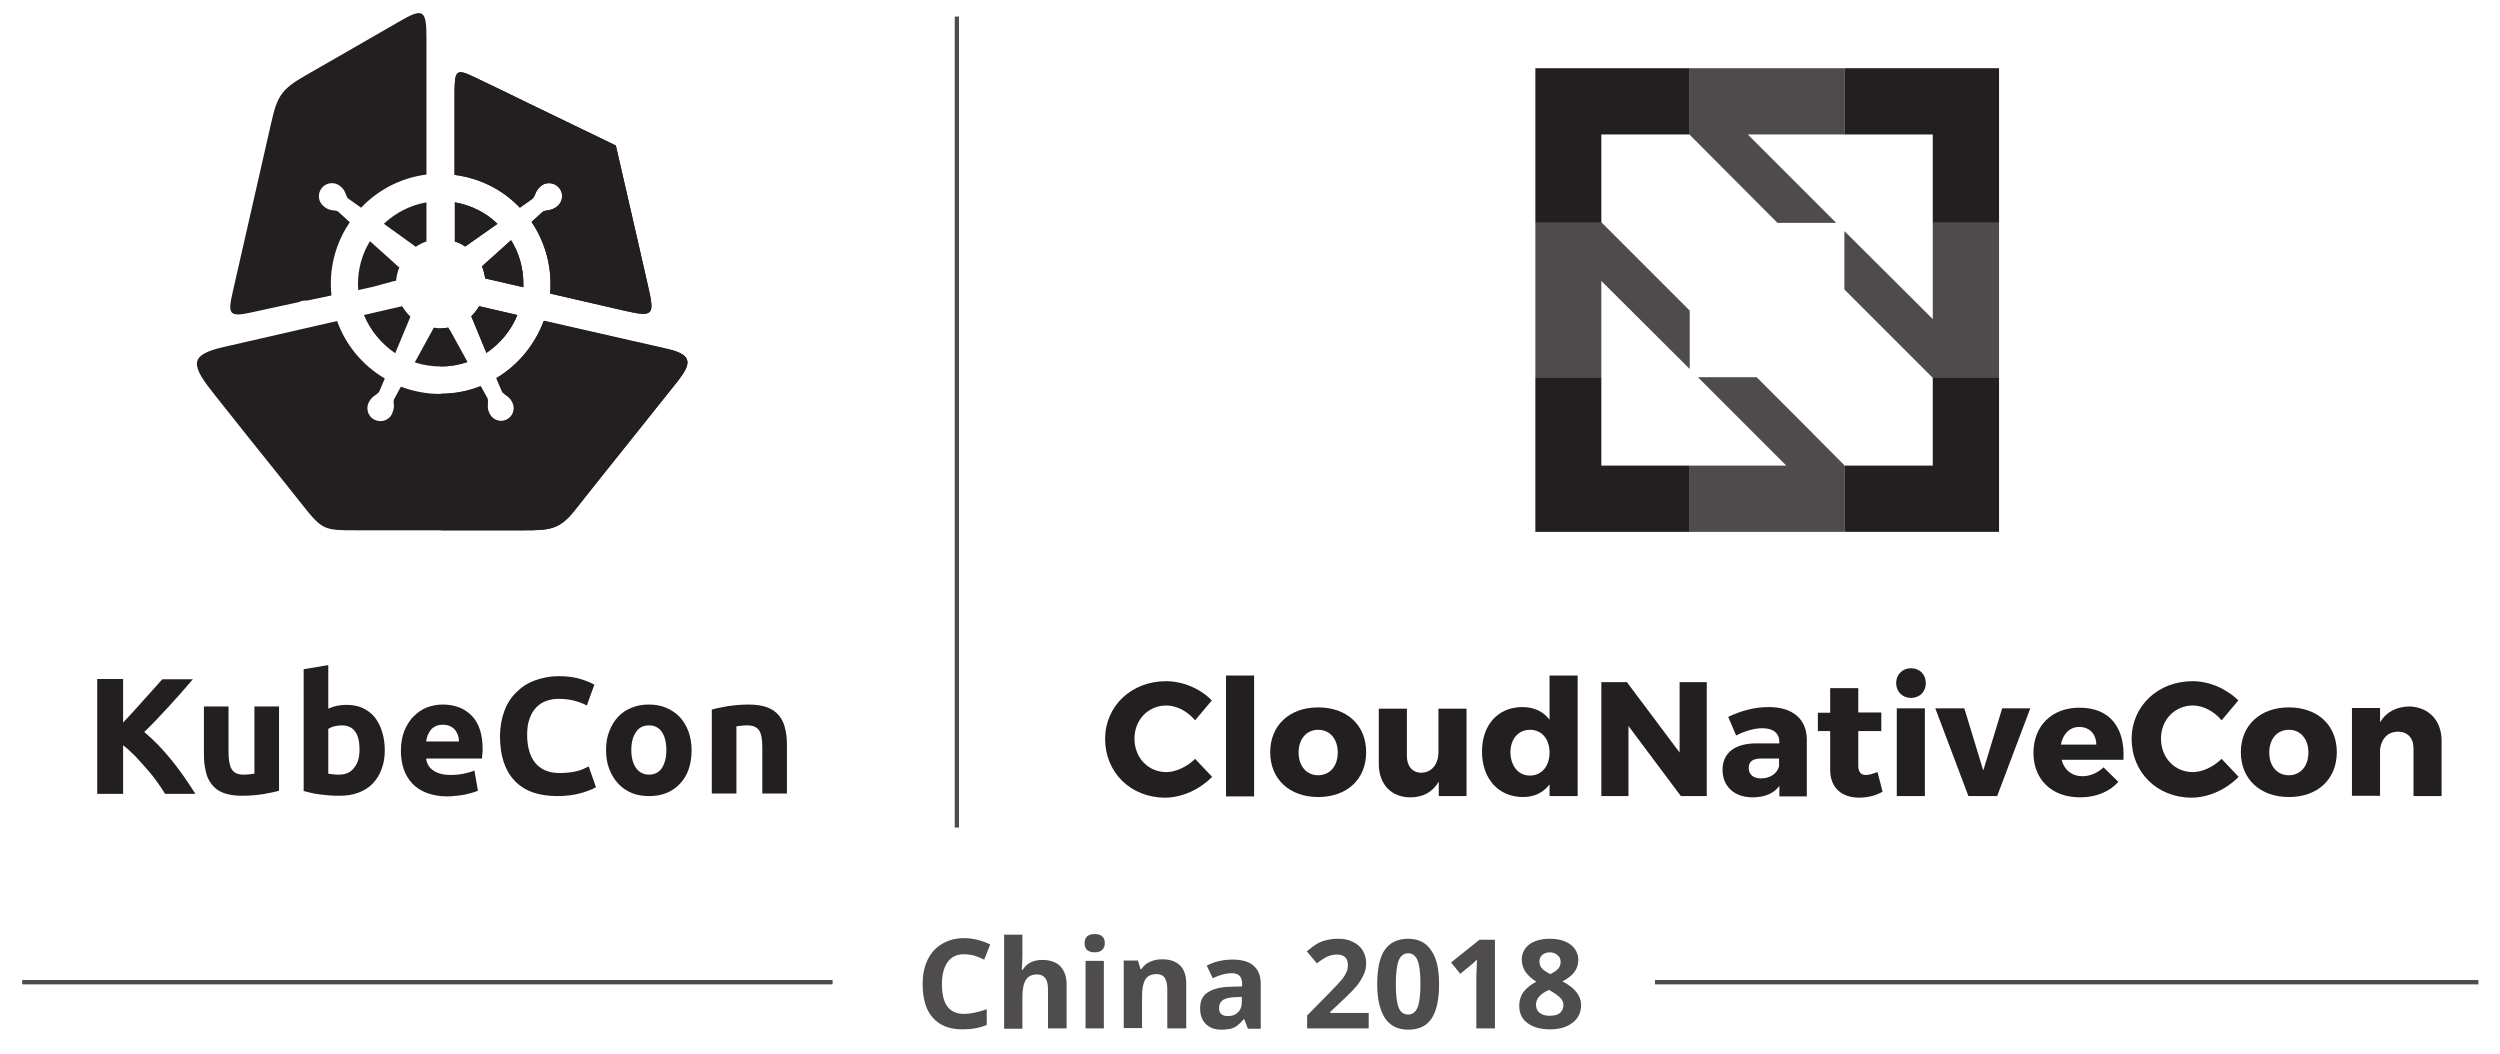 <?xml version="1.0" encoding="utf-8"?>
<!-- Generator: Adobe Illustrator 21.1.0, SVG Export Plug-In . SVG Version: 6.00 Build 0)  -->
<svg version="1.1" id="Layer_1" xmlns="http://www.w3.org/2000/svg" xmlns:xlink="http://www.w3.org/1999/xlink" x="0px" y="0px"
	 viewBox="0 0 792 334" style="enable-background:new 0 0 792 334;" xml:space="preserve">
<style type="text/css">
	.st0{opacity:0.8;}
	.st1{clip-path:url(#SVGID_2_);fill:#231F20;}
	.st2{clip-path:url(#SVGID_4_);fill:#231F20;}
	.st3{fill:#231F20;}
	.st4{fill-rule:evenodd;clip-rule:evenodd;fill:#231F20;}
	.st5{opacity:0.8;fill:#231F20;}
	.st6{clip-path:url(#SVGID_6_);fill:#231F20;}
</style>
<g class="st0">
	<g>
		<defs>
			<rect id="SVGID_1_" x="524.3" y="310.5" width="260.8" height="1.3"/>
		</defs>
		<use xlink:href="#SVGID_1_"  style="overflow:visible;fill:#231F20;"/>
		<clipPath id="SVGID_2_">
			<use xlink:href="#SVGID_1_"  style="overflow:visible;"/>
		</clipPath>
		<rect x="524.3" y="310.5" class="st1" width="260.8" height="1.3"/>
	</g>
</g>
<g class="st0">
	<g>
		<defs>
			<rect id="SVGID_3_" x="7.1" y="310.5" width="256.6" height="1.3"/>
		</defs>
		<use xlink:href="#SVGID_3_"  style="overflow:visible;fill:#231F20;"/>
		<clipPath id="SVGID_4_">
			<use xlink:href="#SVGID_3_"  style="overflow:visible;"/>
		</clipPath>
		<rect x="7.1" y="310.5" class="st2" width="256.6" height="1.3"/>
	</g>
</g>
<path class="st3" d="M225.5,224.8c1.3-0.4,3-0.7,5.1-1.1c2.1-0.3,4.3-0.5,6.6-0.5c2.3,0,4.3,0.3,5.9,0.9c1.6,0.6,2.8,1.5,3.7,2.6
	c0.9,1.1,1.6,2.5,1.9,4c0.4,1.5,0.6,3.3,0.6,5.1v15.6h-7.8v-14.6c0-2.5-0.3-4.3-1-5.4c-0.7-1-1.9-1.6-3.7-1.6c-0.6,0-1.2,0-1.8,0.1
	c-0.6,0.1-1.2,0.1-1.7,0.2v21.3h-7.8V224.8z M211.1,237.6c0-2.4-0.5-4.3-1.4-5.7c-1-1.4-2.3-2.1-4.1-2.1s-3.2,0.7-4.1,2.1
	c-1,1.4-1.5,3.3-1.5,5.7s0.5,4.3,1.5,5.7c1,1.4,2.4,2.1,4.1,2.1s3.2-0.7,4.1-2.1C210.6,241.9,211.1,240,211.1,237.6 M219.1,237.6
	c0,2.2-0.3,4.2-0.9,6c-0.6,1.8-1.5,3.3-2.7,4.6c-1.2,1.3-2.6,2.3-4.3,3c-1.7,0.7-3.5,1-5.6,1c-2,0-3.9-0.3-5.5-1
	c-1.7-0.7-3.1-1.7-4.3-3c-1.2-1.3-2.1-2.8-2.8-4.6c-0.7-1.8-1-3.8-1-6s0.3-4.1,1-5.9c0.7-1.8,1.6-3.3,2.8-4.6
	c1.2-1.3,2.6-2.2,4.3-2.9c1.7-0.7,3.5-1,5.4-1c2,0,3.8,0.3,5.5,1c1.7,0.7,3.1,1.7,4.3,2.9c1.2,1.3,2.1,2.8,2.8,4.6
	C218.7,233.4,219.1,235.4,219.1,237.6 M176.5,252.2c-5.9,0-10.4-1.6-13.5-4.9c-3.1-3.3-4.6-8-4.6-14c0-3,0.5-5.7,1.4-8.1
	c0.9-2.4,2.2-4.4,3.9-6c1.6-1.6,3.6-2.9,5.9-3.7c2.3-0.8,4.7-1.3,7.4-1.3c1.5,0,2.9,0.1,4.2,0.3c1.3,0.2,2.4,0.5,3.3,0.8
	c0.9,0.3,1.7,0.6,2.4,0.9c0.6,0.3,1.1,0.6,1.4,0.7l-2.4,6.6c-1.1-0.6-2.4-1.1-3.9-1.5c-1.5-0.4-3.2-0.6-5.1-0.6
	c-1.3,0-2.5,0.2-3.7,0.6c-1.2,0.4-2.3,1.1-3.2,2c-0.9,0.9-1.7,2.1-2.2,3.6c-0.6,1.5-0.8,3.3-0.8,5.4c0,1.7,0.2,3.2,0.6,4.7
	c0.4,1.5,1,2.7,1.8,3.8c0.8,1,1.9,1.9,3.2,2.5c1.3,0.6,2.9,0.9,4.8,0.9c1.2,0,2.3-0.1,3.2-0.2c0.9-0.1,1.8-0.3,2.5-0.5
	c0.7-0.2,1.4-0.4,1.9-0.7c0.6-0.2,1.1-0.5,1.5-0.7l2.3,6.6c-1.2,0.7-2.8,1.3-4.9,1.9C181.7,251.9,179.3,252.2,176.5,252.2
	 M145.4,234.9c0-0.7-0.1-1.3-0.3-1.9c-0.2-0.6-0.5-1.2-0.9-1.7c-0.4-0.5-0.9-0.9-1.5-1.2c-0.6-0.3-1.4-0.5-2.3-0.5
	c-0.9,0-1.6,0.1-2.3,0.4c-0.6,0.3-1.2,0.7-1.6,1.2c-0.4,0.5-0.7,1.1-1,1.7c-0.2,0.6-0.4,1.3-0.5,2H145.4z M127,237.9
	c0-2.5,0.4-4.6,1.1-6.4c0.8-1.8,1.7-3.4,3-4.6c1.2-1.2,2.6-2.2,4.2-2.8c1.6-0.6,3.2-0.9,4.9-0.9c3.9,0,7,1.2,9.3,3.6
	c2.3,2.4,3.4,5.9,3.4,10.6c0,0.5,0,1-0.1,1.5c0,0.5-0.1,1-0.1,1.4h-17.7c0.2,1.6,0.9,2.9,2.3,3.8c1.3,0.9,3.1,1.4,5.4,1.4
	c1.4,0,2.8-0.1,4.2-0.4c1.4-0.3,2.5-0.6,3.4-1l1.1,6.4c-0.4,0.2-1,0.4-1.7,0.6c-0.7,0.2-1.5,0.4-2.3,0.6c-0.9,0.2-1.8,0.3-2.8,0.4
	c-1,0.1-2,0.2-2.9,0.2c-2.5,0-4.6-0.4-6.5-1.1c-1.8-0.7-3.4-1.7-4.6-3c-1.2-1.3-2.1-2.8-2.7-4.5C127.3,241.8,127,239.9,127,237.9
	 M121.9,237.6c0,2.2-0.3,4.2-1,6c-0.6,1.8-1.6,3.3-2.8,4.6c-1.2,1.3-2.7,2.2-4.5,2.9c-1.8,0.7-3.8,1-6.1,1c-0.9,0-1.9,0-3-0.1
	c-1-0.1-2-0.2-3-0.3c-1-0.1-2-0.3-2.9-0.5c-0.9-0.2-1.7-0.4-2.4-0.6V212l7.8-1.3v13.8c0.9-0.4,1.8-0.7,2.7-0.9c0.9-0.2,2-0.3,3-0.3
	c2,0,3.7,0.3,5.2,1c1.5,0.7,2.8,1.7,3.8,2.9c1,1.3,1.8,2.8,2.3,4.5C121.6,233.5,121.9,235.5,121.9,237.6 M113.9,237.4
	c0-5-1.9-7.6-5.6-7.6c-0.8,0-1.6,0.1-2.4,0.3c-0.8,0.2-1.4,0.5-1.9,0.8v14.2c0.4,0.1,0.9,0.1,1.5,0.2c0.6,0.1,1.2,0.1,1.9,0.1
	c2.1,0,3.7-0.7,4.8-2.2C113.4,241.8,113.9,239.8,113.9,237.4 M88.4,250.5c-1.3,0.4-3,0.7-5.1,1.1c-2.1,0.3-4.3,0.5-6.6,0.5
	c-2.3,0-4.3-0.3-5.9-0.9c-1.6-0.6-2.8-1.5-3.7-2.7c-0.9-1.1-1.6-2.5-1.9-4.1c-0.4-1.6-0.6-3.3-0.6-5.2v-15.4h7.8v14.4
	c0,2.5,0.3,4.3,1,5.5c0.7,1.1,1.9,1.7,3.7,1.7c0.6,0,1.2,0,1.8-0.1c0.6-0.1,1.2-0.1,1.7-0.2v-21.3h7.8V250.5z M52.3,251.5
	c-0.7-1.2-1.6-2.5-2.6-3.9c-1-1.4-2.1-2.8-3.3-4.1c-1.2-1.4-2.4-2.7-3.6-4c-1.3-1.3-2.5-2.4-3.8-3.4v15.4h-8.2v-36.4H39v13.8
	c2.1-2.2,4.3-4.6,6.4-7c2.2-2.4,4.2-4.7,6-6.7h9.7c-2.5,2.9-5,5.8-7.5,8.5c-2.5,2.7-5.1,5.5-7.9,8.2c2.9,2.4,5.7,5.3,8.4,8.6
	c2.7,3.3,5.3,7,7.8,11H52.3z"/>
<path class="st4" d="M118,90.9l-4.5,1c0-0.6-0.1-1.3-0.1-1.9c0-4.8,1.3-9.5,3.8-13.6l8.8,7.9c0.2,0.1,0.3,0.3,0.5,0.4
	c-0.5,1.3-0.9,2.7-1,4.2c-0.3,0.1-0.6,0.2-0.9,0.2L118,90.9z M135.1,64.1v12.4c-1.2,0.4-2.4,1-3.4,1.7c-0.4-0.3-0.8-0.6-1.2-0.9
	l-8.9-6.4C125.3,67.4,130,65,135.1,64.1 M73.7,92.6c4.3-18.9,7.9-34.7,12.2-53.6c1.9-8.5,3.2-10.7,10.9-15.1
	c10.6-6.1,18.5-10.6,29.9-17.2c7.1-4.1,8.4-3.8,8.4,4.9v43.7c-7.9,1-15.2,4.7-20.7,10.5l-3.8-2.7c-0.5-0.3-0.7-0.7-0.9-1.2
	c-0.5-1.3-0.8-2.1-2-3c-1.8-1.4-4.4-1.1-5.8,0.7c-1.4,1.8-1.1,4.4,0.7,5.8c0.6,0.5,1.3,0.9,2.1,1.1c0.5,0.1,1,0.2,1.5,0.2
	c0.5,0.1,0.8,0.2,1.1,0.5l3.5,3.2c-3.9,5.8-6,12.5-6,19.5c0,1.3,0.1,2.5,0.2,3.7l-7.6,1.6c-0.5,0-1,0-1.6,0.1
	c-0.4,0.1-0.8,0.2-1.1,0.4c-5,1.1-10.1,2.2-15.2,3.3C72.4,100.6,72.2,99.3,73.7,92.6 M144.1,76.5V64.1c5.1,0.9,9.8,3.2,13.5,6.8
	l-9.8,6.9c-0.1,0.1-0.3,0.2-0.4,0.3C146.4,77.4,145.3,76.9,144.1,76.5 M165.8,91l-12.1-2.8c-0.2-1.3-0.5-2.6-1-3.8
	c0.1-0.1,0.2-0.2,0.3-0.3l8.9-8c2.6,4.1,3.9,8.9,3.9,13.7C165.8,90.3,165.8,90.7,165.8,91 M150,24.3c6.5,3.1,11.3,5.4,17.8,8.6
	c9.1,4.4,18.2,8.8,27.3,13.2c2.3,9.9,4.5,19.7,6.8,29.6c1.3,5.9,2.1,9,3.4,14.9c2.1,9.2,1.9,10-7.6,7.8L174.3,93
	c0.1-1,0.1-2,0.1-3.1c0-7-2.1-13.8-6-19.6l3.3-3c0.4-0.4,0.8-0.5,1.4-0.6c1.4-0.2,2.2-0.4,3.4-1.3c1.8-1.4,2.1-4.1,0.7-5.8
	c-1.4-1.8-4.1-2.1-5.8-0.7c-0.6,0.5-1.1,1.1-1.5,1.8c-0.2,0.5-0.4,0.9-0.6,1.4c-0.2,0.4-0.4,0.7-0.8,1l-3.8,2.7
	c-5.5-5.8-12.8-9.4-20.7-10.4V28.7C144.1,22.4,144.6,21.7,150,24.3 M142,103.8c-0.8,0.1-1.6,0.2-2.4,0.2c-0.8,0-1.5-0.1-2.2-0.2
	c-0.1,0.3-0.3,0.5-0.4,0.8l-5.6,10.2c2.7,0.9,5.5,1.3,8.3,1.3c2.9,0,5.7-0.5,8.4-1.4l-5.5-10C142.3,104.4,142.1,104.1,142,103.8
	 M151.8,97l12.1,2.8c-2,4.9-5.4,9-9.8,12l-4.8-11.6C150.3,99.2,151.1,98.2,151.8,97 M115.3,99.8l12.1-2.8c0.7,1.2,1.6,2.3,2.6,3.3
	c-0.1,0.3-0.2,0.5-0.3,0.8l-4.5,10.8C120.8,108.9,117.3,104.7,115.3,99.8 M214.5,121c-5.8,7.2-8.4,10.6-14.2,17.8
	c-6.6,8.2-11.9,14.9-18.4,23.1c-4.7,5.9-8,6.1-15.8,6.1h-26.4H113c-10.2,0-10.8,0-17-7.8c-6.1-7.7-10.9-13.7-17.1-21.4
	c-4.8-6-6-7.6-10.8-13.6c-7.5-9.4-8.7-12.7,2.9-15.3l35.8-8.2c2.7,7.6,8.1,14.1,15.1,18.2l-1.6,3.8c-0.2,0.6-0.5,0.8-1,1.2
	c-1.2,0.8-1.8,1.3-2.5,2.6c-1,2.1-0.1,4.6,1.9,5.5c2.1,1,4.6,0.1,5.5-1.9c0.3-0.7,0.5-1.4,0.6-2.2c0-0.5-0.1-1-0.1-1.5
	c0-0.5,0-0.8,0.3-1.2l2-3.7c4,1.5,8.2,2.3,12.5,2.3c4.3,0,8.6-0.8,12.6-2.4l2,3.6c0.3,0.5,0.3,0.9,0.3,1.5c-0.1,1.4-0.2,2.2,0.5,3.6
	c1,2.1,3.5,2.9,5.5,1.9c2.1-1,2.9-3.5,1.9-5.5c-0.3-0.7-0.8-1.3-1.4-1.8c-0.4-0.3-0.8-0.6-1.2-0.9c-0.4-0.3-0.6-0.5-0.8-1l-1.7-4
	c6.9-4.1,12.2-10.6,15-18.1l39.5,9C219.6,112.5,219,115.3,214.5,121"/>
<path class="st4" d="M144.1,76.5V64.1c5.1,0.9,9.8,3.2,13.5,6.8l-9.8,6.9c-0.1,0.1-0.3,0.2-0.4,0.3
	C146.4,77.4,145.3,76.9,144.1,76.5 M165.8,91l-12.1-2.8c-0.2-1.3-0.5-2.6-1-3.8c0.1-0.1,0.2-0.2,0.3-0.3l8.9-8
	c2.6,4.1,3.9,8.9,3.9,13.7C165.8,90.3,165.8,90.7,165.8,91 M150,24.3c6.5,3.1,11.3,5.4,17.8,8.6c9.1,4.4,18.2,8.8,27.3,13.2
	c2.3,9.9,4.5,19.7,6.8,29.6c1.3,5.9,2.1,9,3.4,14.9c2.1,9.2,1.9,10-7.6,7.8L174.3,93c0.1-1,0.1-2,0.1-3.1c0-7-2.1-13.8-6-19.6l3.3-3
	c0.4-0.4,0.8-0.5,1.4-0.6c1.4-0.2,2.2-0.4,3.4-1.3c1.8-1.4,2.1-4.1,0.7-5.8c-1.4-1.8-4.1-2.1-5.8-0.7c-0.6,0.5-1.1,1.1-1.5,1.8
	c-0.2,0.5-0.4,0.9-0.6,1.4c-0.2,0.4-0.4,0.7-0.8,1l-3.8,2.7c-5.5-5.8-12.8-9.4-20.7-10.4V28.7C144.1,22.4,144.6,21.7,150,24.3
	 M151.8,97l12.1,2.8c-2,4.9-5.4,9-9.8,12l-4.8-11.6C150.3,99.2,151.1,98.2,151.8,97 M139.6,116.1V104c0.8,0,1.6-0.1,2.4-0.2
	c0.2,0.3,0.3,0.6,0.5,0.9l5.5,10C145.3,115.6,142.5,116.1,139.6,116.1 M214.5,121c-5.8,7.2-8.4,10.6-14.2,17.8
	c-6.6,8.2-11.9,14.9-18.4,23.1c-4.7,5.9-8,6.1-15.8,6.1h-26.4v-43.3c4.3,0,8.6-0.8,12.6-2.4l2,3.6c0.3,0.5,0.3,0.9,0.3,1.5
	c-0.1,1.4-0.2,2.2,0.5,3.6c1,2.1,3.5,2.9,5.5,1.9c2.1-1,2.9-3.5,1.9-5.5c-0.3-0.7-0.8-1.3-1.4-1.8c-0.4-0.3-0.8-0.6-1.2-0.9
	c-0.4-0.3-0.6-0.5-0.8-1l-1.7-4c6.9-4.1,12.2-10.6,15-18.1l39.5,9C219.6,112.5,219,115.3,214.5,121"/>
<polygon class="st3" points="507.3,119.5 486.4,119.5 486.4,168.5 535.3,168.5 535.3,147.5 507.3,147.5 "/>
<polygon class="st3" points="612.3,119.7 612.3,147.5 584.4,147.5 584.3,147.4 584.3,168.5 633.3,168.5 633.3,119.5 612.1,119.5 "/>
<polygon class="st3" points="486.4,70.6 507.5,70.6 507.3,70.4 507.3,42.6 507.3,42.6 535.2,42.6 535.3,42.7 535.3,21.6 486.4,21.6 
	"/>
<polygon class="st3" points="584.3,21.6 584.3,42.6 612.3,42.6 612.3,70.6 633.3,70.6 633.3,21.6 "/>
<polygon class="st5" points="581.7,70.6 553.7,42.6 584.3,42.6 584.3,21.6 535.3,21.6 535.3,42.7 563.1,70.6 "/>
<polygon class="st5" points="556.5,119.5 537.9,119.5 561.1,142.7 565.9,147.5 556.3,147.5 535.3,147.5 535.3,168.5 584.3,168.5 
	584.3,147.4 570.4,133.4 "/>
<polygon class="st5" points="612.3,70.6 612.3,91.6 612.3,101.1 607.5,96.3 584.3,73.2 584.3,91.7 598.2,105.6 612.1,119.5 
	633.3,119.5 633.3,70.6 "/>
<polygon class="st5" points="535.3,98.4 507.5,70.6 486.4,70.6 486.4,119.5 507.3,119.5 507.3,89 535.3,116.9 "/>
<path class="st3" d="M383.9,221.9l-5.3,6.3c-2.4-2.9-5.9-4.7-9.1-4.7c-5.7,0-10.1,4.5-10.1,10.5c0,6,4.3,10.6,10.1,10.6
	c3,0,6.6-1.7,9.1-4.2l5.4,5.7c-3.9,4-9.6,6.6-14.9,6.6c-10.9,0-19-8-19-18.6c0-10.4,8.3-18.3,19.3-18.3
	C374.8,215.8,380.3,218.2,383.9,221.9z"/>
<path class="st3" d="M388.4,252.2V214h8.9v38.3H388.4z"/>
<path class="st3" d="M432.8,238.3c0,8.6-6.1,14.2-15.2,14.2c-9.1,0-15.2-5.7-15.2-14.2s6.1-14.2,15.2-14.2
	C426.7,224.1,432.8,229.7,432.8,238.3z M411.4,238.4c0,4.3,2.5,7.2,6.2,7.2c3.7,0,6.2-2.9,6.2-7.2c0-4.3-2.5-7.2-6.2-7.2
	C413.9,231.2,411.4,234.1,411.4,238.4z"/>
<path class="st3" d="M464.7,252.2h-8.9v-4.6c-1.9,3.3-5,5-9,5c-6,0-10-4.1-10-10.6v-17.5h8.9v15c0,3.3,1.8,5.3,4.6,5.3
	c3.4-0.1,5.4-2.8,5.4-6.6v-13.7h8.9V252.2z"/>
<path class="st3" d="M499.8,252.2h-8.9v-3.7c-2,2.6-4.8,4-8.4,4c-7.8,0-13-5.8-13-14.4c0-8.5,5.1-14.1,12.8-14.1
	c3.7,0,6.6,1.4,8.6,4V214h8.9V252.2z M490.9,238.4c0-4.3-2.5-7.2-6.2-7.2c-3.7,0-6.2,2.9-6.2,7.2c0.1,4.3,2.5,7.3,6.2,7.3
	C488.4,245.7,490.9,242.7,490.9,238.4z"/>
<path class="st3" d="M532.5,252.2L515.9,230v22.2h-8.6v-36.1h8.1l16.7,22.3v-22.3h8.6v36.1H532.5z"/>
<path class="st3" d="M572.4,234.1v18.2h-8.7V249c-1.8,2.4-4.7,3.6-8.5,3.6c-5.9,0-9.5-3.6-9.5-8.7c0-5.3,3.8-8.4,10.7-8.4h7.3v-0.4
	c0-2.7-1.8-4.4-5.4-4.4c-2.3,0-5.4,0.8-8.3,2.3l-2.5-5.9c4.3-2,8.3-3.1,12.9-3.1C567.9,224,572.3,227.8,572.4,234.1z M563.6,242.8
	v-2.5H558c-2.7,0-4,0.9-4,3c0,2,1.4,3.3,3.9,3.3C560.7,246.6,563,245.1,563.6,242.8z"/>
<path class="st3" d="M596.4,250.8c-2,1.2-4.7,1.9-7.4,1.9c-5.4,0-9.2-3-9.2-8.8v-12.3h-3.9v-5.8h3.9V218h8.9v7.7h7.3v5.9h-7.3v10.9
	c0,2.2,0.9,3.1,2.6,3c0.9,0,2.1-0.4,3.5-0.9L596.4,250.8z"/>
<path class="st3" d="M610.1,216.4c0,2.8-2,4.7-4.7,4.7c-2.7,0-4.7-2-4.7-4.7c0-2.7,2-4.7,4.7-4.7
	C608.2,211.7,610.1,213.7,610.1,216.4z M600.9,252.2v-27.8h8.9v27.8H600.9z"/>
<path class="st3" d="M623.6,252.2l-10.5-27.8h9.2l6,19.7l6-19.7h8.9l-10.5,27.8H623.6z"/>
<path class="st3" d="M672.7,240.7h-19.6c0.9,3.3,3.3,5.2,6.6,5.2c2.4,0,4.8-1,6.7-2.8l4.7,4.6c-2.8,3.1-7,4.9-12.1,4.9
	c-9.1,0-14.8-5.7-14.8-14.1c0-8.6,5.9-14.3,14.5-14.3C668.4,224.1,673.3,230.6,672.7,240.7z M664.1,235.9c0-3.4-2.2-5.6-5.4-5.6
	c-3.1,0-5.2,2.3-5.8,5.6H664.1z"/>
<path class="st3" d="M709.1,221.9l-5.3,6.3c-2.4-2.9-5.9-4.7-9.1-4.7c-5.7,0-10.1,4.5-10.1,10.5c0,6,4.3,10.6,10.1,10.6
	c3,0,6.6-1.7,9.1-4.2l5.4,5.7c-3.9,4-9.6,6.6-14.9,6.6c-10.9,0-19-8-19-18.6c0-10.4,8.3-18.3,19.3-18.3
	C699.9,215.8,705.4,218.2,709.1,221.9z"/>
<path class="st3" d="M740.3,238.3c0,8.6-6.1,14.2-15.2,14.2c-9.1,0-15.2-5.7-15.2-14.2s6.1-14.2,15.2-14.2
	C734.2,224.1,740.3,229.7,740.3,238.3z M718.9,238.4c0,4.3,2.5,7.2,6.2,7.2c3.7,0,6.2-2.9,6.2-7.2c0-4.3-2.5-7.2-6.2-7.2
	C721.4,231.2,718.9,234.1,718.9,238.4z"/>
<path class="st3" d="M773.5,234.7v17.5h-8.9v-15.1c0-3.3-1.9-5.3-4.9-5.3c-3.3,0-5.3,2.3-5.7,5.6v14.7h-8.9v-27.8h8.9v4.5
	c2-3.3,5.2-4.9,9.3-5C769.4,224,773.5,228.2,773.5,234.7z"/>
<g class="st0">
	<g>
		<defs>
			<rect id="SVGID_5_" x="302.5" y="5.3" width="1.3" height="256.8"/>
		</defs>
		<use xlink:href="#SVGID_5_"  style="overflow:visible;fill:#231F20;"/>
		<clipPath id="SVGID_6_">
			<use xlink:href="#SVGID_5_"  style="overflow:visible;"/>
		</clipPath>
		<rect x="302.5" y="5.3" class="st6" width="1.3" height="256.8"/>
	</g>
</g>
<g class="st0">
	<path class="st3" d="M305.4,302.3c-2.2,0-4,0.8-5.2,2.5c-1.2,1.7-1.8,4-1.8,7c0,6.3,2.3,9.4,7,9.4c2,0,4.4-0.5,7.2-1.5v5
		c-2.3,1-4.9,1.4-7.7,1.4c-4.1,0-7.2-1.2-9.4-3.7c-2.2-2.5-3.2-6-3.2-10.7c0-2.9,0.5-5.5,1.6-7.7c1.1-2.2,2.6-3.9,4.6-5
		c2-1.2,4.3-1.8,7-1.8c2.7,0,5.5,0.7,8.2,2l-1.9,4.8c-1-0.5-2.1-0.9-3.2-1.3C307.5,302.5,306.4,302.3,305.4,302.3z"/>
	<path class="st3" d="M337.8,325.8H332v-12.5c0-3.1-1.2-4.6-3.5-4.6c-1.6,0-2.8,0.6-3.5,1.7c-0.7,1.1-1.1,2.9-1.1,5.4v10.1h-5.8
		v-29.8h5.8v6.1c0,0.5,0,1.6-0.1,3.3l-0.1,1.7h0.3c1.3-2.1,3.4-3.1,6.2-3.1c2.5,0,4.4,0.7,5.7,2c1.3,1.4,2,3.3,2,5.8V325.8z"/>
	<path class="st3" d="M343.6,298.8c0-1.9,1.1-2.9,3.2-2.9c2.1,0,3.2,1,3.2,2.9c0,0.9-0.3,1.6-0.8,2.1c-0.5,0.5-1.3,0.8-2.4,0.8
		C344.7,301.7,343.6,300.7,343.6,298.8z M349.7,325.8h-5.8v-21.4h5.8V325.8z"/>
	<path class="st3" d="M375.6,325.8h-5.8v-12.5c0-1.5-0.3-2.7-0.8-3.5c-0.5-0.8-1.4-1.2-2.6-1.2c-1.6,0-2.8,0.5-3.5,1.6
		c-0.7,1.1-1.1,2.9-1.1,5.4v10.1h-5.8v-21.4h4.5l0.8,2.7h0.3c0.7-1,1.5-1.8,2.7-2.3c1.1-0.5,2.4-0.8,3.9-0.8c2.5,0,4.4,0.7,5.7,2
		c1.3,1.3,1.9,3.3,1.9,5.8V325.8z"/>
	<path class="st3" d="M395.3,325.8l-1.1-2.9H394c-1,1.2-2,2.1-3,2.6c-1,0.5-2.4,0.7-4.1,0.7c-2.1,0-3.7-0.6-4.9-1.8
		c-1.2-1.2-1.8-2.8-1.8-5c0-2.3,0.8-4,2.4-5c1.6-1.1,4-1.7,7.2-1.8l3.7-0.1v-0.9c0-2.2-1.1-3.3-3.3-3.3c-1.7,0-3.7,0.5-6,1.6l-1.9-4
		c2.5-1.3,5.2-1.9,8.2-1.9c2.9,0,5.1,0.6,6.6,1.9c1.5,1.3,2.3,3.2,2.3,5.7v14.3H395.3z M393.5,315.8l-2.3,0.1
		c-1.7,0.1-3,0.4-3.8,0.9c-0.8,0.6-1.2,1.4-1.2,2.6c0,1.6,0.9,2.5,2.8,2.5c1.4,0,2.4-0.4,3.2-1.2c0.8-0.8,1.2-1.8,1.2-3.1V315.8z"/>
	<path class="st3" d="M433.7,325.8h-19.6v-4.1l7-7.1c2.1-2.1,3.4-3.6,4.1-4.4c0.6-0.8,1.1-1.6,1.4-2.3c0.3-0.7,0.4-1.4,0.4-2.2
		c0-1.1-0.3-2-0.9-2.5c-0.6-0.5-1.4-0.8-2.5-0.8c-1.1,0-2.1,0.2-3.2,0.7c-1,0.5-2.1,1.2-3.2,2.1l-3.2-3.8c1.4-1.2,2.5-2,3.4-2.5
		c0.9-0.5,1.9-0.9,3-1.1c1.1-0.3,2.3-0.4,3.6-0.4c1.8,0,3.3,0.3,4.6,1c1.3,0.6,2.4,1.5,3.1,2.7c0.7,1.2,1.1,2.5,1.1,3.9
		c0,1.3-0.2,2.5-0.7,3.6c-0.5,1.1-1.2,2.3-2.1,3.5c-1,1.2-2.6,2.9-5,5.1l-3.6,3.4v0.3h12.2V325.8z"/>
	<path class="st3" d="M455.9,311.8c0,4.9-0.8,8.5-2.4,10.9c-1.6,2.4-4.1,3.5-7.4,3.5c-3.2,0-5.7-1.2-7.3-3.6
		c-1.6-2.4-2.5-6-2.5-10.8c0-4.9,0.8-8.6,2.4-10.9c1.6-2.3,4.1-3.5,7.4-3.5c3.2,0,5.7,1.2,7.3,3.7
		C455.1,303.4,455.9,307,455.9,311.8z M442.2,311.8c0,3.4,0.3,5.9,0.9,7.4c0.6,1.5,1.6,2.2,3,2.2c1.4,0,2.4-0.8,3-2.3
		c0.6-1.5,0.9-4,0.9-7.4c0-3.4-0.3-5.9-0.9-7.4c-0.6-1.5-1.6-2.3-3-2.3c-1.4,0-2.4,0.8-3,2.3C442.5,305.9,442.2,308.3,442.2,311.8z"
		/>
	<path class="st3" d="M473.6,325.8h-5.9v-16.2l0.1-2.7l0.1-2.9c-1,1-1.7,1.6-2.1,1.9l-3.2,2.6l-2.9-3.6l9-7.2h4.9V325.8z"/>
	<path class="st3" d="M491,297.4c2.7,0,4.8,0.6,6.5,1.8c1.6,1.2,2.5,2.9,2.5,4.9c0,1.4-0.4,2.7-1.2,3.8c-0.8,1.1-2.1,2.1-3.8,3
		c2.1,1.1,3.6,2.3,4.5,3.5c0.9,1.2,1.4,2.6,1.4,4c0,2.3-0.9,4.2-2.7,5.6c-1.8,1.4-4.2,2.1-7.1,2.1c-3.1,0-5.5-0.7-7.2-2
		c-1.8-1.3-2.6-3.2-2.6-5.5c0-1.6,0.4-3,1.3-4.3c0.9-1.2,2.2-2.3,4.1-3.3c-1.6-1-2.7-2.1-3.5-3.2c-0.7-1.2-1.1-2.4-1.1-3.8
		c0-2,0.8-3.6,2.5-4.9C486.2,298,488.3,297.4,491,297.4z M486.6,318.3c0,1.1,0.4,2,1.2,2.6c0.8,0.6,1.8,0.9,3.1,0.9
		c1.5,0,2.6-0.3,3.3-0.9c0.7-0.6,1.1-1.5,1.1-2.5c0-0.9-0.4-1.7-1.1-2.4c-0.7-0.7-1.9-1.5-3.5-2.4
		C488,314.8,486.6,316.4,486.6,318.3z M491,301.7c-1,0-1.8,0.3-2.4,0.8c-0.6,0.5-0.9,1.2-0.9,2.1c0,0.8,0.2,1.5,0.7,2.1
		c0.5,0.6,1.4,1.2,2.7,1.9c1.3-0.6,2.1-1.2,2.6-1.8c0.5-0.6,0.7-1.3,0.7-2.1c0-0.9-0.3-1.6-1-2.1C492.8,302,491.9,301.7,491,301.7z"
		/>
</g>
</svg>
